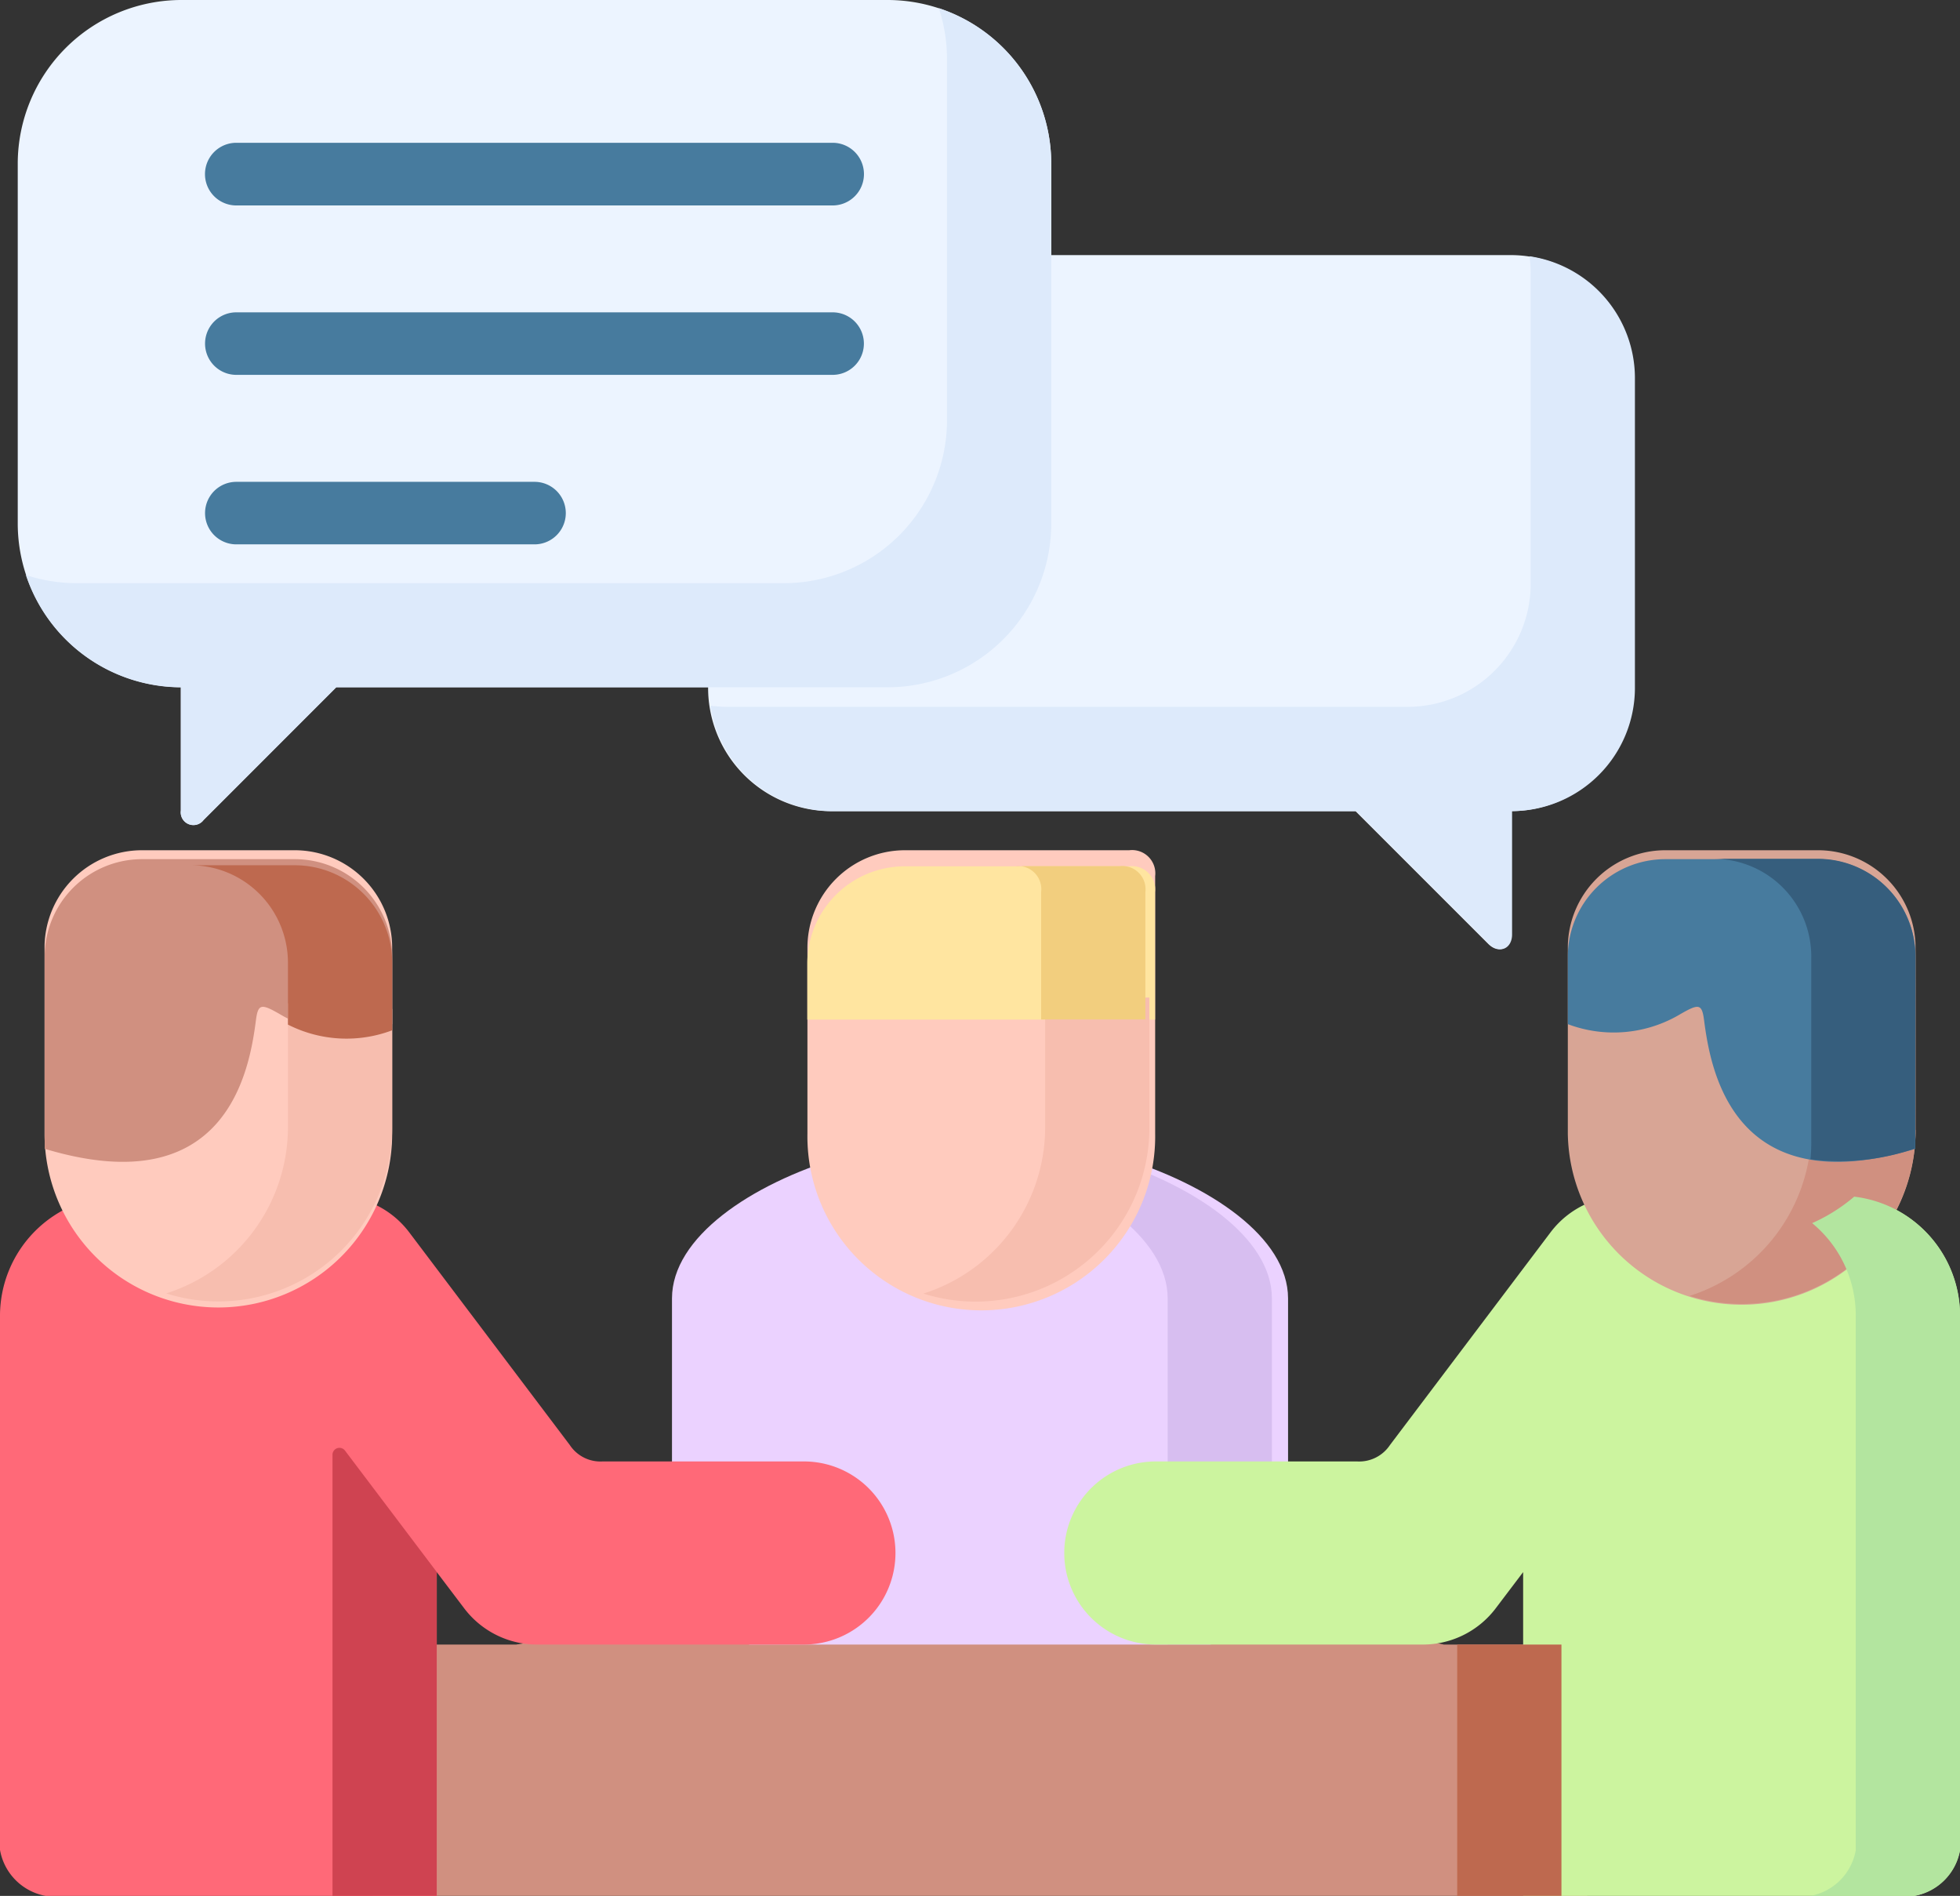 <svg data-name="conversation (2)" xmlns="http://www.w3.org/2000/svg" width="43.08" height="41.665" viewBox="0 0 43.08 41.665">
    <rect x="0" y="0" width="43.08" height="41.665" fill="#333333" stroke="none"/>
    <path data-name="Path 4" d="M185.846 326.427h6.105c1.993.6 3.718 1.764 3.718 3.107v7.973h-13.541v-7.973c0-1.343 1.725-2.51 3.718-3.107z" transform="translate(-167.358 -300.999)" style="fill-rule:evenodd;fill:#ebd2ff"/>
    <path data-name="Path 5" d="M268.024 329.534v7.973h2.291v-7.973c0-1.343-1.725-2.51-3.718-3.107h-2.291c1.994.597 3.718 1.764 3.718 3.107z" transform="translate(-242.359 -300.999)" style="fill:#d7bef0;fill-rule:evenodd"/>
    <path data-name="Path 6" d="M89.406 437.714h3.152l2.58-.41 2.555.41h10.119l2.516-.566 2.618.566h3.154v5.523H89.406z" transform="translate(-81.212 -401.573)" style="fill:#d09080;fill-rule:evenodd"/>
    <path data-name="Path 7" d="M0 350.1v-11.743a2.639 2.639 0 0 1 2.629-2.632H6.97c.075 0 .148.005.223.01a2.016 2.016 0 0 1 1.8.79l3.531 4.676a.807.807 0 0 0 .722.361h4.424a2.012 2.012 0 1 1 0 4.024H11.8a2.007 2.007 0 0 1-1.6-.8l-.6-.792v7.116H1.005A1.244 1.244 0 0 1 0 350.1z" transform="translate(0 -309.445)" style="fill:#ff6978;fill-rule:evenodd"/>
    <path data-name="Path 8" d="M316.875 350.1v-11.743a2.638 2.638 0 0 0-2.629-2.632h-4.339c-.075 0-.151.005-.223.01a2.018 2.018 0 0 0-1.806.79l-3.531 4.676a.812.812 0 0 1-.722.361H299.2a2.012 2.012 0 1 0 0 4.024h5.874a2.007 2.007 0 0 0 1.6-.8l.6-.792v7.116h8.591a1.244 1.244 0 0 0 1.01-1.01z" transform="translate(-273.796 -309.445)" style="fill:#ccf49f;fill-rule:evenodd"/>
    <path data-name="Path 9" d="M201.215 81.774h11.53l2.918 2.917c.231.231.5.1.5-.208v-2.71a2.71 2.71 0 0 0 2.7-2.7v-6.82a2.71 2.71 0 0 0-2.7-2.7h-14.948a2.71 2.71 0 0 0-2.7 2.7v6.82a2.71 2.71 0 0 0 2.7 2.701z" transform="translate(-182.951 -63.947)" style="fill:#ecf4ff;fill-rule:evenodd"/>
    <path data-name="Path 10" d="M11.253 23.51h12.13a3.6 3.6 0 0 0 3.585-3.585v-7.932a3.6 3.6 0 0 0-3.585-3.585H7.837a3.6 3.6 0 0 0-3.585 3.585v7.931a3.6 3.6 0 0 0 3.585 3.586v2.712a.279.279 0 0 0 .5.205z" transform="translate(-3.862 -8.408)" style="fill:#ecf4ff;fill-rule:evenodd"/>
    <path data-name="Path 11" d="M49.869 44.027a.688.688 0 0 1 0-1.377h13.107a.688.688 0 0 1 0 1.377zm0 7.448a.687.687 0 0 1 0-1.374h6.555a.687.687 0 1 1 0 1.374zm0-3.725a.687.687 0 0 1 0-1.374h13.107a.687.687 0 1 1 0 1.374z" transform="translate(-44.675 -39.512)" style="fill:#477b9e"/>
    <g data-name="Group 2">
        <path data-name="Path 12" d="M221.946 242.4a3.822 3.822 0 1 1-7.643 0v-4.09a2.145 2.145 0 0 1 2.141-2.138h4.933a.511.511 0 0 1 .569.569z" transform="translate(-196.556 -217.487)" style="fill:#ffcbbe;fill-rule:evenodd"/>
        <path data-name="Path 13" d="M214.3 238.31v1.234h7.643v-2.8a.511.511 0 0 0-.569-.569h-4.934a2.145 2.145 0 0 0-2.14 2.135z" transform="translate(-196.556 -217.137)" style="fill:#ffe5a0;fill-rule:evenodd"/>
        <path data-name="Path 14" d="M10.686 242.4a3.82 3.82 0 1 0 7.641 0v-4.09a2.143 2.143 0 0 0-2.138-2.138h-3.365a2.143 2.143 0 0 0-2.138 2.138z" transform="translate(-9.707 -217.487)" style="fill:#ffcbbe;fill-rule:evenodd"/>
        <path data-name="Path 15" d="M425.589 242.4a3.822 3.822 0 0 1-7.643 0v-4.09a2.145 2.145 0 0 1 2.138-2.138h3.367a2.145 2.145 0 0 1 2.138 2.138z" transform="translate(-383.486 -217.487)" style="fill:#d8a595;fill-rule:evenodd"/>
        <path data-name="Path 16" d="M452.11 263.6a3.819 3.819 0 0 1-4.967 3.645 3.845 3.845 0 0 0 2.658-3.273 5.084 5.084 0 0 0 2.3-.239l.005-4.227v4.094z" transform="translate(-410.007 -238.766)" style="fill:#d09080;fill-rule:evenodd"/>
        <path data-name="Path 17" d="M18.328 238.309v1.491a2.854 2.854 0 0 1-2.476-.223c-.4-.229-.473-.229-.52.138-.14 1.076-.623 4.037-4.643 2.824v-4.227a2.142 2.142 0 0 1 2.138-2.138h3.363a2.143 2.143 0 0 1 2.138 2.135z" transform="translate(-9.707 -217.293)" style="fill:#d09080;fill-rule:evenodd"/>
        <path data-name="Path 18" d="M417.945 238.309v1.491a2.86 2.86 0 0 0 2.478-.223c.4-.229.47-.229.517.138.14 1.076.626 4.037 4.643 2.824l.005-4.227a2.145 2.145 0 0 0-2.138-2.138h-3.367a2.145 2.145 0 0 0-2.138 2.135z" transform="translate(-383.485 -217.293)" style="fill:#477b9e;fill-rule:evenodd"/>
        <path data-name="Path 19" d="M455.148 238.31v4.09a3.537 3.537 0 0 1-.018.372 5.084 5.084 0 0 0 2.3-.239l.005-4.227a2.144 2.144 0 0 0-1.99-2.133 1.4 1.4 0 0 0-.148-.005h-2.287a2.145 2.145 0 0 1 2.138 2.142z" transform="translate(-415.337 -217.294)" style="fill:#365e7d;fill-rule:evenodd"/>
        <path data-name="Path 20" d="M42.532 277.114a3.837 3.837 0 0 1-2.676 3.645 3.819 3.819 0 0 0 4.967-3.645v-2.606a2.841 2.841 0 0 1-2.291-.125z" transform="translate(-36.203 -252.335)" style="fill:#f7beaf;fill-rule:evenodd"/>
        <path data-name="Path 21" d="M45.725 236.172a2.143 2.143 0 0 1 2.138 2.138v1.364a2.84 2.84 0 0 0 2.291.125v-1.489a2.143 2.143 0 0 0-2.138-2.138z" transform="translate(-41.534 -217.157)" style="fill:#be694f;fill-rule:evenodd"/>
        <path data-name="Path 22" d="M246.175 275.826a3.837 3.837 0 0 1-2.676 3.645 3.819 3.819 0 0 0 4.967-3.645v-2.86h-2.291z" transform="translate(-223.203 -251.043)" style="fill:#f7beaf;fill-rule:evenodd"/>
        <path data-name="Path 23" d="M267.057 236.741v2.8h2.291v-2.8a.511.511 0 0 0-.569-.569h-2.291a.511.511 0 0 1 .569.569z" transform="translate(-244.173 -217.137)" style="fill:#f2ce7e;fill-rule:evenodd"/>
        <path data-name="Path 24" d="M80.018 396.221a.153.153 0 0 0-.278.094V406h2.291v-7.116z" transform="translate(-72.432 -364.338)" style="fill:#cf4351;fill-rule:evenodd"/>
        <path data-name="Path 25" d="M477.06 338.537v11.748a1.241 1.241 0 0 1-1 1.005h2.289a1.244 1.244 0 0 0 1.005-1.005v-11.748a2.64 2.64 0 0 0-2.328-2.614 3.811 3.811 0 0 1-.925.582 2.628 2.628 0 0 1 .959 2.032z" transform="translate(-436.271 -309.625)" style="fill:#b3e59f;fill-rule:evenodd"/>
        <path data-name="Path 26" d="M198.8 79.741a2.716 2.716 0 0 0 2.676 2.317H213l2.918 2.917c.231.231.5.1.5-.208v-2.71a2.71 2.71 0 0 0 2.7-2.7v-6.82a2.708 2.708 0 0 0-2.317-2.673 2.651 2.651 0 0 1 .026.382v6.82a2.708 2.708 0 0 1-2.7 2.7H199.18a3.152 3.152 0 0 1-.38-.025z" transform="translate(-183.183 -64.232)" style="fill:#ddeafb;fill-rule:evenodd"/>
        <path data-name="Path 27" d="M26.454 19.409A3.588 3.588 0 0 1 22.869 23H7.323a3.591 3.591 0 0 1-1.115-.179 3.6 3.6 0 0 0 3.406 2.468V28a.279.279 0 0 0 .5.205l2.917-2.917H25.16a3.6 3.6 0 0 0 3.585-3.588v-7.931a3.6 3.6 0 0 0-2.471-3.406 3.529 3.529 0 0 1 .179 1.115v7.932z" transform="translate(-5.639 -10.184)" style="fill:#ddeafb;fill-rule:evenodd"/>
        <path data-name="Path 28" d="M382.285 443.327h2.291v5.523h-2.291z" transform="translate(-350.256 -407.186)" style="fill:#be694f;fill-rule:evenodd"/>
    </g>
</svg>
